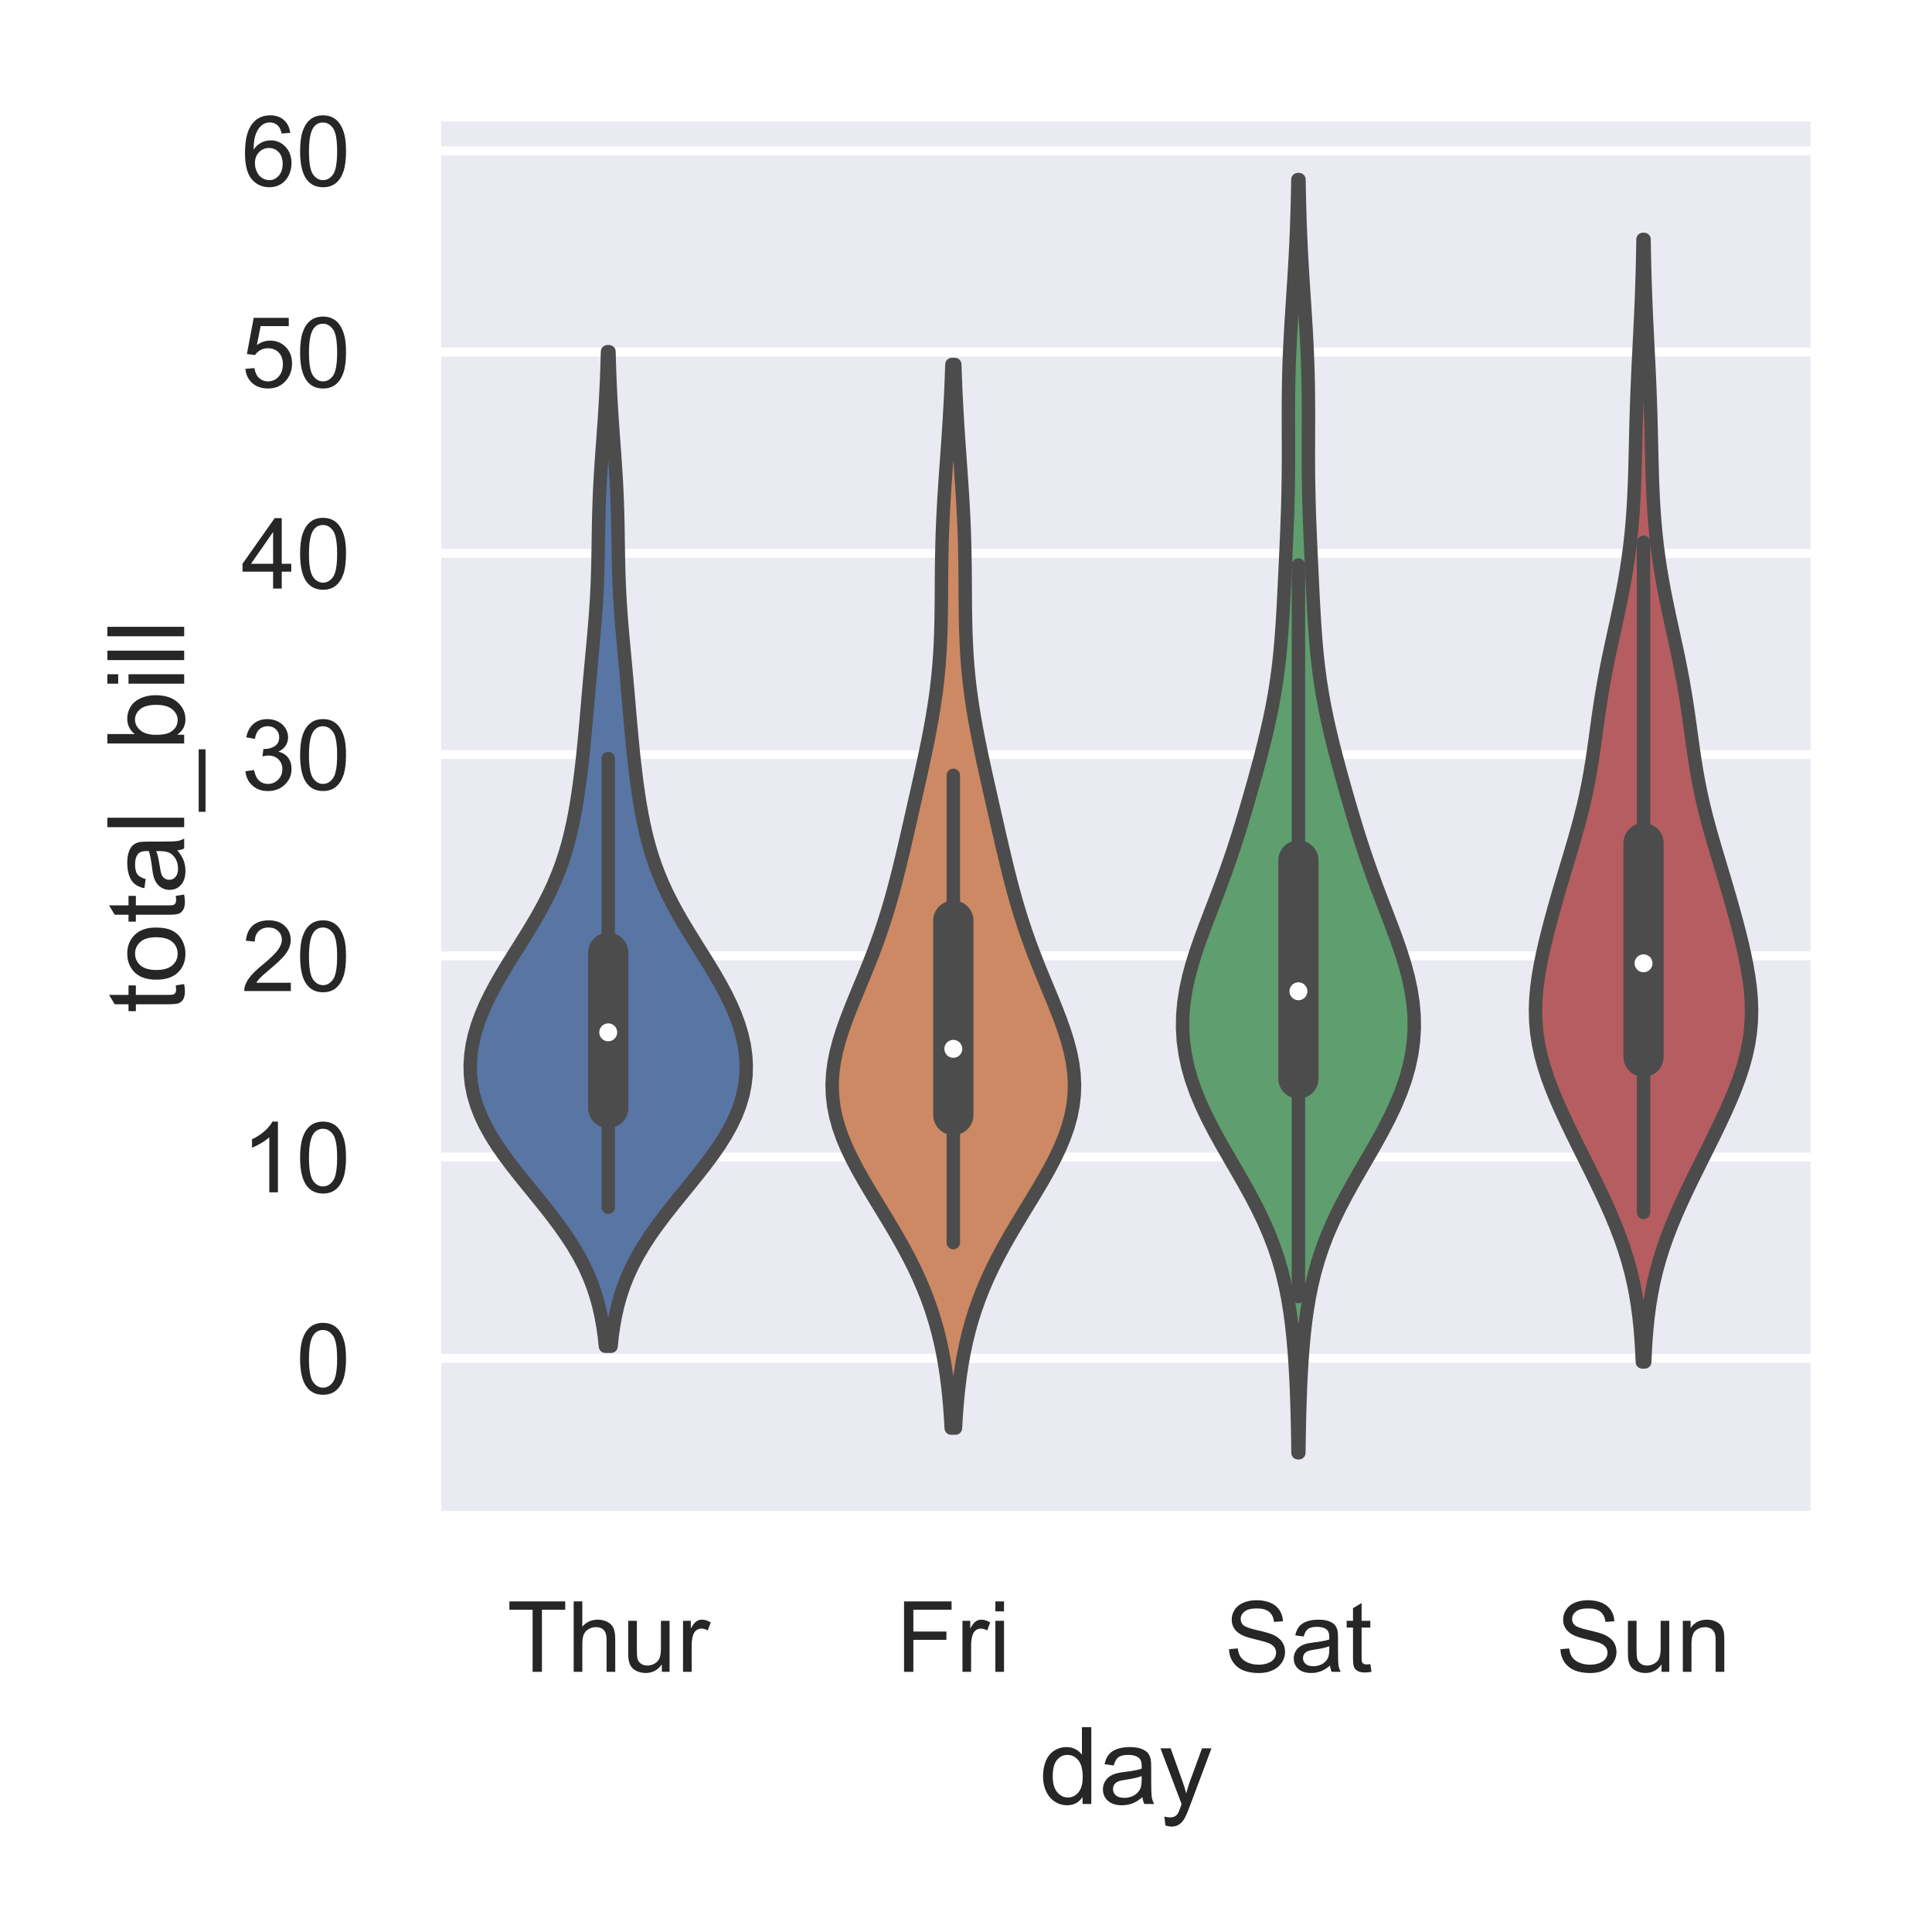<?xml version="1.0" encoding="utf-8" standalone="no"?>
<!DOCTYPE svg PUBLIC "-//W3C//DTD SVG 1.1//EN"
  "http://www.w3.org/Graphics/SVG/1.1/DTD/svg11.dtd">
<!-- Created with matplotlib (https://matplotlib.org/) -->
<svg height="216pt" version="1.1" viewBox="0 0 216 216" width="216pt" xmlns="http://www.w3.org/2000/svg" xmlns:xlink="http://www.w3.org/1999/xlink">
 <defs>
  <style type="text/css">*{stroke-linecap:butt;stroke-linejoin:round;}</style>
 </defs>
 <g id="figure_1">
  <g id="patch_1">
   <path d="M 0 216 
L 216 216 
L 216 0 
L 0 0 
z
" style="fill:#ffffff;"/>
  </g>
  <g id="axes_1">
   <g id="patch_2">
    <path d="M 48.71 169.54 
L 203.04 169.54 
L 203.04 12.96 
L 48.71 12.96 
z
" style="fill:#eaeaf2;"/>
   </g>
   <g id="matplotlib.axis_1">
    <g id="xtick_1">
     <g id="text_1">
      <!-- Thur -->
      <g style="fill:#262626;" transform="translate(56.694 186.914)scale(0.11 -0.11)">
       <defs>
        <path d="M 25.922 0 
L 25.922 63.141 
L 2.344 63.141 
L 2.344 71.578 
L 59.078 71.578 
L 59.078 63.141 
L 35.406 63.141 
L 35.406 0 
z
" id="ArialMT-84"/>
        <path d="M 6.594 0 
L 6.594 71.578 
L 15.375 71.578 
L 15.375 45.906 
Q 21.531 53.031 30.906 53.031 
Q 36.672 53.031 40.922 50.75 
Q 45.172 48.484 47 44.484 
Q 48.828 40.484 48.828 32.859 
L 48.828 0 
L 40.047 0 
L 40.047 32.859 
Q 40.047 39.453 37.188 42.453 
Q 34.328 45.453 29.109 45.453 
Q 25.203 45.453 21.75 43.422 
Q 18.312 41.406 16.844 37.938 
Q 15.375 34.469 15.375 28.375 
L 15.375 0 
z
" id="ArialMT-104"/>
        <path d="M 40.578 0 
L 40.578 7.625 
Q 34.516 -1.172 24.125 -1.172 
Q 19.531 -1.172 15.547 0.578 
Q 11.578 2.344 9.641 5 
Q 7.719 7.672 6.938 11.531 
Q 6.391 14.109 6.391 19.734 
L 6.391 51.859 
L 15.188 51.859 
L 15.188 23.094 
Q 15.188 16.219 15.719 13.812 
Q 16.547 10.359 19.234 8.375 
Q 21.922 6.391 25.875 6.391 
Q 29.828 6.391 33.297 8.422 
Q 36.766 10.453 38.203 13.938 
Q 39.656 17.438 39.656 24.078 
L 39.656 51.859 
L 48.438 51.859 
L 48.438 0 
z
" id="ArialMT-117"/>
        <path d="M 6.5 0 
L 6.5 51.859 
L 14.406 51.859 
L 14.406 44 
Q 17.438 49.516 20 51.266 
Q 22.562 53.031 25.641 53.031 
Q 30.078 53.031 34.672 50.203 
L 31.641 42.047 
Q 28.422 43.953 25.203 43.953 
Q 22.312 43.953 20.016 42.219 
Q 17.719 40.484 16.75 37.406 
Q 15.281 32.719 15.281 27.156 
L 15.281 0 
z
" id="ArialMT-114"/>
       </defs>
       <use xlink:href="#ArialMT-84"/>
       <use x="61.084" xlink:href="#ArialMT-104"/>
       <use x="116.699" xlink:href="#ArialMT-117"/>
       <use x="172.314" xlink:href="#ArialMT-114"/>
      </g>
     </g>
    </g>
    <g id="xtick_2">
     <g id="text_2">
      <!-- Fri -->
      <g style="fill:#262626;" transform="translate(100.171 186.914)scale(0.11 -0.11)">
       <defs>
        <path d="M 8.203 0 
L 8.203 71.578 
L 56.5 71.578 
L 56.5 63.141 
L 17.672 63.141 
L 17.672 40.969 
L 51.266 40.969 
L 51.266 32.516 
L 17.672 32.516 
L 17.672 0 
z
" id="ArialMT-70"/>
        <path d="M 6.641 61.469 
L 6.641 71.578 
L 15.438 71.578 
L 15.438 61.469 
z
M 6.641 0 
L 6.641 51.859 
L 15.438 51.859 
L 15.438 0 
z
" id="ArialMT-105"/>
       </defs>
       <use xlink:href="#ArialMT-70"/>
       <use x="61.084" xlink:href="#ArialMT-114"/>
       <use x="94.385" xlink:href="#ArialMT-105"/>
      </g>
     </g>
    </g>
    <g id="xtick_3">
     <g id="text_3">
      <!-- Sat -->
      <g style="fill:#262626;" transform="translate(136.911 186.914)scale(0.11 -0.11)">
       <defs>
        <path d="M 4.5 23 
L 13.422 23.781 
Q 14.062 18.406 16.375 14.969 
Q 18.703 11.531 23.578 9.406 
Q 28.469 7.281 34.578 7.281 
Q 39.984 7.281 44.141 8.891 
Q 48.297 10.5 50.312 13.297 
Q 52.344 16.109 52.344 19.438 
Q 52.344 22.797 50.391 25.312 
Q 48.438 27.828 43.953 29.547 
Q 41.062 30.672 31.203 33.031 
Q 21.344 35.406 17.391 37.5 
Q 12.25 40.188 9.734 44.156 
Q 7.234 48.141 7.234 53.078 
Q 7.234 58.5 10.297 63.203 
Q 13.375 67.922 19.281 70.359 
Q 25.203 72.797 32.422 72.797 
Q 40.375 72.797 46.453 70.234 
Q 52.547 67.672 55.812 62.688 
Q 59.078 57.719 59.328 51.422 
L 50.25 50.734 
Q 49.516 57.516 45.281 60.984 
Q 41.062 64.453 32.812 64.453 
Q 24.219 64.453 20.281 61.297 
Q 16.359 58.156 16.359 53.719 
Q 16.359 49.859 19.141 47.359 
Q 21.875 44.875 33.422 42.266 
Q 44.969 39.656 49.266 37.703 
Q 55.516 34.812 58.484 30.391 
Q 61.469 25.984 61.469 20.219 
Q 61.469 14.5 58.203 9.438 
Q 54.938 4.391 48.797 1.578 
Q 42.672 -1.219 35.016 -1.219 
Q 25.297 -1.219 18.719 1.609 
Q 12.156 4.438 8.422 10.125 
Q 4.688 15.828 4.5 23 
z
" id="ArialMT-83"/>
        <path d="M 40.438 6.391 
Q 35.547 2.25 31.031 0.531 
Q 26.516 -1.172 21.344 -1.172 
Q 12.797 -1.172 8.203 3 
Q 3.609 7.172 3.609 13.672 
Q 3.609 17.484 5.344 20.625 
Q 7.078 23.781 9.891 25.688 
Q 12.703 27.594 16.219 28.562 
Q 18.797 29.25 24.031 29.891 
Q 34.672 31.156 39.703 32.906 
Q 39.75 34.719 39.75 35.203 
Q 39.75 40.578 37.25 42.781 
Q 33.891 45.75 27.25 45.75 
Q 21.047 45.75 18.094 43.578 
Q 15.141 41.406 13.719 35.891 
L 5.125 37.062 
Q 6.297 42.578 8.984 45.969 
Q 11.672 49.359 16.75 51.188 
Q 21.828 53.031 28.516 53.031 
Q 35.156 53.031 39.297 51.469 
Q 43.453 49.906 45.406 47.531 
Q 47.359 45.172 48.141 41.547 
Q 48.578 39.312 48.578 33.453 
L 48.578 21.734 
Q 48.578 9.469 49.141 6.219 
Q 49.703 2.984 51.375 0 
L 42.188 0 
Q 40.828 2.734 40.438 6.391 
z
M 39.703 26.031 
Q 34.906 24.078 25.344 22.703 
Q 19.922 21.922 17.672 20.938 
Q 15.438 19.969 14.203 18.094 
Q 12.984 16.219 12.984 13.922 
Q 12.984 10.406 15.641 8.062 
Q 18.312 5.719 23.438 5.719 
Q 28.516 5.719 32.469 7.938 
Q 36.422 10.156 38.281 14.016 
Q 39.703 17 39.703 22.797 
z
" id="ArialMT-97"/>
        <path d="M 25.781 7.859 
L 27.047 0.094 
Q 23.344 -0.688 20.406 -0.688 
Q 15.625 -0.688 12.984 0.828 
Q 10.359 2.344 9.281 4.812 
Q 8.203 7.281 8.203 15.188 
L 8.203 45.016 
L 1.766 45.016 
L 1.766 51.859 
L 8.203 51.859 
L 8.203 64.703 
L 16.938 69.969 
L 16.938 51.859 
L 25.781 51.859 
L 25.781 45.016 
L 16.938 45.016 
L 16.938 14.703 
Q 16.938 10.938 17.406 9.859 
Q 17.875 8.797 18.922 8.156 
Q 19.969 7.516 21.922 7.516 
Q 23.391 7.516 25.781 7.859 
z
" id="ArialMT-116"/>
       </defs>
       <use xlink:href="#ArialMT-83"/>
       <use x="66.699" xlink:href="#ArialMT-97"/>
       <use x="122.314" xlink:href="#ArialMT-116"/>
      </g>
     </g>
    </g>
    <g id="xtick_4">
     <g id="text_4">
      <!-- Sun -->
      <g style="fill:#262626;" transform="translate(173.963 186.914)scale(0.11 -0.11)">
       <defs>
        <path d="M 6.594 0 
L 6.594 51.859 
L 14.5 51.859 
L 14.5 44.484 
Q 20.219 53.031 31 53.031 
Q 35.688 53.031 39.625 51.344 
Q 43.562 49.656 45.516 46.922 
Q 47.469 44.188 48.25 40.438 
Q 48.734 37.984 48.734 31.891 
L 48.734 0 
L 39.938 0 
L 39.938 31.547 
Q 39.938 36.922 38.906 39.578 
Q 37.891 42.234 35.281 43.812 
Q 32.672 45.406 29.156 45.406 
Q 23.531 45.406 19.453 41.844 
Q 15.375 38.281 15.375 28.328 
L 15.375 0 
z
" id="ArialMT-110"/>
       </defs>
       <use xlink:href="#ArialMT-83"/>
       <use x="66.699" xlink:href="#ArialMT-117"/>
       <use x="122.314" xlink:href="#ArialMT-110"/>
      </g>
     </g>
    </g>
    <g id="text_5">
     <!-- day -->
     <g style="fill:#262626;" transform="translate(116.202 201.689)scale(0.12 -0.12)">
      <defs>
       <path d="M 40.234 0 
L 40.234 6.547 
Q 35.297 -1.172 25.734 -1.172 
Q 19.531 -1.172 14.328 2.25 
Q 9.125 5.672 6.266 11.797 
Q 3.422 17.922 3.422 25.875 
Q 3.422 33.641 6 39.969 
Q 8.594 46.297 13.766 49.656 
Q 18.953 53.031 25.344 53.031 
Q 30.031 53.031 33.688 51.047 
Q 37.359 49.078 39.656 45.906 
L 39.656 71.578 
L 48.391 71.578 
L 48.391 0 
z
M 12.453 25.875 
Q 12.453 15.922 16.641 10.984 
Q 20.844 6.062 26.562 6.062 
Q 32.328 6.062 36.344 10.766 
Q 40.375 15.484 40.375 25.141 
Q 40.375 35.797 36.266 40.766 
Q 32.172 45.75 26.172 45.75 
Q 20.312 45.75 16.375 40.969 
Q 12.453 36.188 12.453 25.875 
z
" id="ArialMT-100"/>
       <path d="M 6.203 -19.969 
L 5.219 -11.719 
Q 8.109 -12.5 10.25 -12.5 
Q 13.188 -12.5 14.938 -11.516 
Q 16.703 -10.547 17.828 -8.797 
Q 18.656 -7.469 20.516 -2.25 
Q 20.75 -1.516 21.297 -0.094 
L 1.609 51.859 
L 11.078 51.859 
L 21.875 21.828 
Q 23.969 16.109 25.641 9.812 
Q 27.156 15.875 29.25 21.625 
L 40.328 51.859 
L 49.125 51.859 
L 29.391 -0.875 
Q 26.219 -9.422 24.469 -12.641 
Q 22.125 -17 19.094 -19.016 
Q 16.062 -21.047 11.859 -21.047 
Q 9.328 -21.047 6.203 -19.969 
z
" id="ArialMT-121"/>
      </defs>
      <use xlink:href="#ArialMT-100"/>
      <use x="55.615" xlink:href="#ArialMT-97"/>
      <use x="111.23" xlink:href="#ArialMT-121"/>
     </g>
    </g>
   </g>
   <g id="matplotlib.axis_2">
    <g id="ytick_1">
     <g id="line2d_1">
      <path clip-path="url(#p4b4d36bebc)" d="M 48.71 151.866 
L 203.04 151.866 
" style="fill:none;stroke:#ffffff;stroke-linecap:round;"/>
     </g>
     <g id="text_6">
      <!-- 0 -->
      <g style="fill:#262626;" transform="translate(33.093 155.803)scale(0.11 -0.11)">
       <defs>
        <path d="M 4.156 35.297 
Q 4.156 48 6.766 55.734 
Q 9.375 63.484 14.516 67.672 
Q 19.672 71.875 27.484 71.875 
Q 33.25 71.875 37.594 69.547 
Q 41.938 67.234 44.766 62.859 
Q 47.609 58.5 49.219 52.219 
Q 50.828 45.953 50.828 35.297 
Q 50.828 22.703 48.234 14.969 
Q 45.656 7.234 40.5 3 
Q 35.359 -1.219 27.484 -1.219 
Q 17.141 -1.219 11.234 6.203 
Q 4.156 15.141 4.156 35.297 
z
M 13.188 35.297 
Q 13.188 17.672 17.312 11.828 
Q 21.438 6 27.484 6 
Q 33.547 6 37.672 11.859 
Q 41.797 17.719 41.797 35.297 
Q 41.797 52.984 37.672 58.781 
Q 33.547 64.594 27.391 64.594 
Q 21.344 64.594 17.719 59.469 
Q 13.188 52.938 13.188 35.297 
z
" id="ArialMT-48"/>
       </defs>
       <use xlink:href="#ArialMT-48"/>
      </g>
     </g>
    </g>
    <g id="ytick_2">
     <g id="line2d_2">
      <path clip-path="url(#p4b4d36bebc)" d="M 48.71 129.366 
L 203.04 129.366 
" style="fill:none;stroke:#ffffff;stroke-linecap:round;"/>
     </g>
     <g id="text_7">
      <!-- 10 -->
      <g style="fill:#262626;" transform="translate(26.976 133.303)scale(0.11 -0.11)">
       <defs>
        <path d="M 37.25 0 
L 28.469 0 
L 28.469 56 
Q 25.297 52.984 20.141 49.953 
Q 14.984 46.922 10.891 45.406 
L 10.891 53.906 
Q 18.266 57.375 23.781 62.297 
Q 29.297 67.234 31.594 71.875 
L 37.25 71.875 
z
" id="ArialMT-49"/>
       </defs>
       <use xlink:href="#ArialMT-49"/>
       <use x="55.615" xlink:href="#ArialMT-48"/>
      </g>
     </g>
    </g>
    <g id="ytick_3">
     <g id="line2d_3">
      <path clip-path="url(#p4b4d36bebc)" d="M 48.71 106.865 
L 203.04 106.865 
" style="fill:none;stroke:#ffffff;stroke-linecap:round;"/>
     </g>
     <g id="text_8">
      <!-- 20 -->
      <g style="fill:#262626;" transform="translate(26.976 110.802)scale(0.11 -0.11)">
       <defs>
        <path d="M 50.344 8.453 
L 50.344 0 
L 3.031 0 
Q 2.938 3.172 4.047 6.109 
Q 5.859 10.938 9.828 15.625 
Q 13.812 20.312 21.344 26.469 
Q 33.016 36.031 37.109 41.625 
Q 41.219 47.219 41.219 52.203 
Q 41.219 57.422 37.469 61 
Q 33.734 64.594 27.734 64.594 
Q 21.391 64.594 17.578 60.781 
Q 13.766 56.984 13.719 50.25 
L 4.688 51.172 
Q 5.609 61.281 11.656 66.578 
Q 17.719 71.875 27.938 71.875 
Q 38.234 71.875 44.234 66.156 
Q 50.25 60.453 50.25 52 
Q 50.25 47.703 48.484 43.547 
Q 46.734 39.406 42.656 34.812 
Q 38.578 30.219 29.109 22.219 
Q 21.188 15.578 18.938 13.203 
Q 16.703 10.844 15.234 8.453 
z
" id="ArialMT-50"/>
       </defs>
       <use xlink:href="#ArialMT-50"/>
       <use x="55.615" xlink:href="#ArialMT-48"/>
      </g>
     </g>
    </g>
    <g id="ytick_4">
     <g id="line2d_4">
      <path clip-path="url(#p4b4d36bebc)" d="M 48.71 84.365 
L 203.04 84.365 
" style="fill:none;stroke:#ffffff;stroke-linecap:round;"/>
     </g>
     <g id="text_9">
      <!-- 30 -->
      <g style="fill:#262626;" transform="translate(26.976 88.302)scale(0.11 -0.11)">
       <defs>
        <path d="M 4.203 18.891 
L 12.984 20.062 
Q 14.5 12.594 18.141 9.297 
Q 21.781 6 27 6 
Q 33.203 6 37.469 10.297 
Q 41.75 14.594 41.75 20.953 
Q 41.75 27 37.797 30.922 
Q 33.844 34.859 27.734 34.859 
Q 25.25 34.859 21.531 33.891 
L 22.516 41.609 
Q 23.391 41.5 23.922 41.5 
Q 29.547 41.5 34.031 44.422 
Q 38.531 47.359 38.531 53.469 
Q 38.531 58.297 35.25 61.469 
Q 31.984 64.656 26.812 64.656 
Q 21.688 64.656 18.266 61.422 
Q 14.844 58.203 13.875 51.766 
L 5.078 53.328 
Q 6.688 62.156 12.391 67.016 
Q 18.109 71.875 26.609 71.875 
Q 32.469 71.875 37.391 69.359 
Q 42.328 66.844 44.938 62.5 
Q 47.562 58.156 47.562 53.266 
Q 47.562 48.641 45.062 44.828 
Q 42.578 41.016 37.703 38.766 
Q 44.047 37.312 47.562 32.688 
Q 51.078 28.078 51.078 21.141 
Q 51.078 11.766 44.234 5.25 
Q 37.406 -1.266 26.953 -1.266 
Q 17.531 -1.266 11.297 4.344 
Q 5.078 9.969 4.203 18.891 
z
" id="ArialMT-51"/>
       </defs>
       <use xlink:href="#ArialMT-51"/>
       <use x="55.615" xlink:href="#ArialMT-48"/>
      </g>
     </g>
    </g>
    <g id="ytick_5">
     <g id="line2d_5">
      <path clip-path="url(#p4b4d36bebc)" d="M 48.71 61.864 
L 203.04 61.864 
" style="fill:none;stroke:#ffffff;stroke-linecap:round;"/>
     </g>
     <g id="text_10">
      <!-- 40 -->
      <g style="fill:#262626;" transform="translate(26.976 65.801)scale(0.11 -0.11)">
       <defs>
        <path d="M 32.328 0 
L 32.328 17.141 
L 1.266 17.141 
L 1.266 25.203 
L 33.938 71.578 
L 41.109 71.578 
L 41.109 25.203 
L 50.781 25.203 
L 50.781 17.141 
L 41.109 17.141 
L 41.109 0 
z
M 32.328 25.203 
L 32.328 57.469 
L 9.906 25.203 
z
" id="ArialMT-52"/>
       </defs>
       <use xlink:href="#ArialMT-52"/>
       <use x="55.615" xlink:href="#ArialMT-48"/>
      </g>
     </g>
    </g>
    <g id="ytick_6">
     <g id="line2d_6">
      <path clip-path="url(#p4b4d36bebc)" d="M 48.71 39.364 
L 203.04 39.364 
" style="fill:none;stroke:#ffffff;stroke-linecap:round;"/>
     </g>
     <g id="text_11">
      <!-- 50 -->
      <g style="fill:#262626;" transform="translate(26.976 43.301)scale(0.11 -0.11)">
       <defs>
        <path d="M 4.156 18.75 
L 13.375 19.531 
Q 14.406 12.797 18.141 9.391 
Q 21.875 6 27.156 6 
Q 33.5 6 37.891 10.781 
Q 42.281 15.578 42.281 23.484 
Q 42.281 31 38.062 35.344 
Q 33.844 39.703 27 39.703 
Q 22.75 39.703 19.328 37.766 
Q 15.922 35.844 13.969 32.766 
L 5.719 33.844 
L 12.641 70.609 
L 48.25 70.609 
L 48.25 62.203 
L 19.672 62.203 
L 15.828 42.969 
Q 22.266 47.469 29.344 47.469 
Q 38.719 47.469 45.156 40.969 
Q 51.609 34.469 51.609 24.266 
Q 51.609 14.547 45.953 7.469 
Q 39.062 -1.219 27.156 -1.219 
Q 17.391 -1.219 11.203 4.25 
Q 5.031 9.719 4.156 18.75 
z
" id="ArialMT-53"/>
       </defs>
       <use xlink:href="#ArialMT-53"/>
       <use x="55.615" xlink:href="#ArialMT-48"/>
      </g>
     </g>
    </g>
    <g id="ytick_7">
     <g id="line2d_7">
      <path clip-path="url(#p4b4d36bebc)" d="M 48.71 16.863 
L 203.04 16.863 
" style="fill:none;stroke:#ffffff;stroke-linecap:round;"/>
     </g>
     <g id="text_12">
      <!-- 60 -->
      <g style="fill:#262626;" transform="translate(26.976 20.8)scale(0.11 -0.11)">
       <defs>
        <path d="M 49.75 54.047 
L 41.016 53.375 
Q 39.844 58.547 37.703 60.891 
Q 34.125 64.656 28.906 64.656 
Q 24.703 64.656 21.531 62.312 
Q 17.391 59.281 14.984 53.469 
Q 12.594 47.656 12.5 36.922 
Q 15.672 41.75 20.266 44.094 
Q 24.859 46.438 29.891 46.438 
Q 38.672 46.438 44.844 39.969 
Q 51.031 33.5 51.031 23.25 
Q 51.031 16.5 48.125 10.719 
Q 45.219 4.938 40.141 1.859 
Q 35.062 -1.219 28.609 -1.219 
Q 17.625 -1.219 10.688 6.859 
Q 3.766 14.938 3.766 33.5 
Q 3.766 54.25 11.422 63.672 
Q 18.109 71.875 29.438 71.875 
Q 37.891 71.875 43.281 67.141 
Q 48.688 62.406 49.75 54.047 
z
M 13.875 23.188 
Q 13.875 18.656 15.797 14.5 
Q 17.719 10.359 21.188 8.172 
Q 24.656 6 28.469 6 
Q 34.031 6 38.031 10.484 
Q 42.047 14.984 42.047 22.703 
Q 42.047 30.125 38.078 34.391 
Q 34.125 38.672 28.125 38.672 
Q 22.172 38.672 18.016 34.391 
Q 13.875 30.125 13.875 23.188 
z
" id="ArialMT-54"/>
       </defs>
       <use xlink:href="#ArialMT-54"/>
       <use x="55.615" xlink:href="#ArialMT-48"/>
      </g>
     </g>
    </g>
    <g id="text_13">
     <!-- total_bill -->
     <g style="fill:#262626;" transform="translate(20.591 113.263)rotate(-90)scale(0.12 -0.12)">
      <defs>
       <path d="M 3.328 25.922 
Q 3.328 40.328 11.328 47.266 
Q 18.016 53.031 27.641 53.031 
Q 38.328 53.031 45.109 46.016 
Q 51.906 39.016 51.906 26.656 
Q 51.906 16.656 48.906 10.906 
Q 45.906 5.172 40.156 2 
Q 34.422 -1.172 27.641 -1.172 
Q 16.75 -1.172 10.031 5.812 
Q 3.328 12.797 3.328 25.922 
z
M 12.359 25.922 
Q 12.359 15.969 16.703 11.016 
Q 21.047 6.062 27.641 6.062 
Q 34.188 6.062 38.531 11.031 
Q 42.875 16.016 42.875 26.219 
Q 42.875 35.844 38.5 40.797 
Q 34.125 45.75 27.641 45.75 
Q 21.047 45.75 16.703 40.812 
Q 12.359 35.891 12.359 25.922 
z
" id="ArialMT-111"/>
       <path d="M 6.391 0 
L 6.391 71.578 
L 15.188 71.578 
L 15.188 0 
z
" id="ArialMT-108"/>
       <path d="M -1.516 -19.875 
L -1.516 -13.531 
L 56.734 -13.531 
L 56.734 -19.875 
z
" id="ArialMT-95"/>
       <path d="M 14.703 0 
L 6.547 0 
L 6.547 71.578 
L 15.328 71.578 
L 15.328 46.047 
Q 20.906 53.031 29.547 53.031 
Q 34.328 53.031 38.594 51.094 
Q 42.875 49.172 45.625 45.672 
Q 48.391 42.188 49.953 37.25 
Q 51.516 32.328 51.516 26.703 
Q 51.516 13.375 44.922 6.094 
Q 38.328 -1.172 29.109 -1.172 
Q 19.922 -1.172 14.703 6.5 
z
M 14.594 26.312 
Q 14.594 17 17.141 12.844 
Q 21.297 6.062 28.375 6.062 
Q 34.125 6.062 38.328 11.062 
Q 42.531 16.062 42.531 25.984 
Q 42.531 36.141 38.5 40.969 
Q 34.469 45.797 28.766 45.797 
Q 23 45.797 18.797 40.797 
Q 14.594 35.797 14.594 26.312 
z
" id="ArialMT-98"/>
      </defs>
      <use xlink:href="#ArialMT-116"/>
      <use x="27.783" xlink:href="#ArialMT-111"/>
      <use x="83.398" xlink:href="#ArialMT-116"/>
      <use x="111.182" xlink:href="#ArialMT-97"/>
      <use x="166.797" xlink:href="#ArialMT-108"/>
      <use x="189.014" xlink:href="#ArialMT-95"/>
      <use x="244.629" xlink:href="#ArialMT-98"/>
      <use x="300.244" xlink:href="#ArialMT-105"/>
      <use x="322.461" xlink:href="#ArialMT-108"/>
      <use x="344.678" xlink:href="#ArialMT-108"/>
     </g>
    </g>
   </g>
   <g id="PolyCollection_1">
    <defs>
     <path d="M 68.316 -65.486 
L 67.686 -65.486 
L 67.565 -66.609 
L 67.406 -67.732 
L 67.204 -68.855 
L 66.951 -69.979 
L 66.641 -71.102 
L 66.266 -72.225 
L 65.822 -73.348 
L 65.306 -74.471 
L 64.716 -75.594 
L 64.054 -76.718 
L 63.323 -77.841 
L 62.532 -78.964 
L 61.689 -80.087 
L 60.807 -81.21 
L 59.9 -82.333 
L 58.985 -83.456 
L 58.078 -84.58 
L 57.196 -85.703 
L 56.358 -86.826 
L 55.577 -87.949 
L 54.869 -89.072 
L 54.245 -90.195 
L 53.713 -91.319 
L 53.279 -92.442 
L 52.948 -93.565 
L 52.72 -94.688 
L 52.594 -95.811 
L 52.568 -96.934 
L 52.639 -98.058 
L 52.802 -99.181 
L 53.053 -100.304 
L 53.386 -101.427 
L 53.797 -102.55 
L 54.279 -103.673 
L 54.824 -104.797 
L 55.424 -105.92 
L 56.068 -107.043 
L 56.745 -108.166 
L 57.442 -109.289 
L 58.147 -110.412 
L 58.847 -111.536 
L 59.529 -112.659 
L 60.183 -113.782 
L 60.799 -114.905 
L 61.37 -116.028 
L 61.893 -117.151 
L 62.364 -118.275 
L 62.786 -119.398 
L 63.158 -120.521 
L 63.486 -121.644 
L 63.774 -122.767 
L 64.027 -123.89 
L 64.25 -125.013 
L 64.448 -126.137 
L 64.625 -127.26 
L 64.785 -128.383 
L 64.93 -129.506 
L 65.063 -130.629 
L 65.185 -131.752 
L 65.299 -132.876 
L 65.405 -133.999 
L 65.507 -135.122 
L 65.605 -136.245 
L 65.702 -137.368 
L 65.799 -138.491 
L 65.898 -139.615 
L 65.999 -140.738 
L 66.102 -141.861 
L 66.206 -142.984 
L 66.31 -144.107 
L 66.411 -145.23 
L 66.507 -146.354 
L 66.594 -147.477 
L 66.67 -148.6 
L 66.733 -149.723 
L 66.784 -150.846 
L 66.823 -151.969 
L 66.852 -153.093 
L 66.873 -154.216 
L 66.891 -155.339 
L 66.907 -156.462 
L 66.928 -157.585 
L 66.955 -158.708 
L 66.99 -159.832 
L 67.036 -160.955 
L 67.092 -162.078 
L 67.157 -163.201 
L 67.23 -164.324 
L 67.309 -165.447 
L 67.391 -166.57 
L 67.472 -167.694 
L 67.552 -168.817 
L 67.626 -169.94 
L 67.694 -171.063 
L 67.754 -172.186 
L 67.807 -173.309 
L 67.851 -174.433 
L 67.887 -175.556 
L 67.917 -176.679 
L 68.086 -176.679 
L 68.086 -176.679 
L 68.115 -175.556 
L 68.152 -174.433 
L 68.196 -173.309 
L 68.248 -172.186 
L 68.309 -171.063 
L 68.377 -169.94 
L 68.451 -168.817 
L 68.53 -167.694 
L 68.612 -166.57 
L 68.693 -165.447 
L 68.772 -164.324 
L 68.845 -163.201 
L 68.911 -162.078 
L 68.967 -160.955 
L 69.012 -159.832 
L 69.048 -158.708 
L 69.075 -157.585 
L 69.095 -156.462 
L 69.112 -155.339 
L 69.129 -154.216 
L 69.15 -153.093 
L 69.179 -151.969 
L 69.218 -150.846 
L 69.269 -149.723 
L 69.333 -148.6 
L 69.409 -147.477 
L 69.496 -146.354 
L 69.591 -145.23 
L 69.692 -144.107 
L 69.796 -142.984 
L 69.901 -141.861 
L 70.004 -140.738 
L 70.105 -139.615 
L 70.204 -138.491 
L 70.301 -137.368 
L 70.398 -136.245 
L 70.496 -135.122 
L 70.597 -133.999 
L 70.704 -132.876 
L 70.817 -131.752 
L 70.94 -130.629 
L 71.073 -129.506 
L 71.218 -128.383 
L 71.377 -127.26 
L 71.554 -126.137 
L 71.752 -125.013 
L 71.975 -123.89 
L 72.228 -122.767 
L 72.516 -121.644 
L 72.844 -120.521 
L 73.217 -119.398 
L 73.638 -118.275 
L 74.11 -117.151 
L 74.632 -116.028 
L 75.204 -114.905 
L 75.82 -113.782 
L 76.473 -112.659 
L 77.155 -111.536 
L 77.855 -110.412 
L 78.56 -109.289 
L 79.258 -108.166 
L 79.935 -107.043 
L 80.579 -105.92 
L 81.179 -104.797 
L 81.724 -103.673 
L 82.205 -102.55 
L 82.616 -101.427 
L 82.95 -100.304 
L 83.201 -99.181 
L 83.364 -98.058 
L 83.434 -96.934 
L 83.408 -95.811 
L 83.282 -94.688 
L 83.054 -93.565 
L 82.723 -92.442 
L 82.29 -91.319 
L 81.758 -90.195 
L 81.133 -89.072 
L 80.425 -87.949 
L 79.645 -86.826 
L 78.806 -85.703 
L 77.925 -84.58 
L 77.018 -83.456 
L 76.102 -82.333 
L 75.195 -81.21 
L 74.313 -80.087 
L 73.47 -78.964 
L 72.679 -77.841 
L 71.949 -76.718 
L 71.287 -75.594 
L 70.697 -74.471 
L 70.181 -73.348 
L 69.737 -72.225 
L 69.362 -71.102 
L 69.051 -69.979 
L 68.798 -68.855 
L 68.596 -67.732 
L 68.438 -66.609 
L 68.316 -65.486 
z
" id="m8e7d164e76" style="stroke:#4c4c4c;stroke-width:1.5;"/>
    </defs>
    <g clip-path="url(#p4b4d36bebc)">
     <use style="fill:#5875a4;stroke:#4c4c4c;stroke-width:1.5;" x="0" xlink:href="#m8e7d164e76" y="216"/>
    </g>
   </g>
   <g id="PolyCollection_2">
    <defs>
     <path d="M 106.821 -56.337 
L 106.346 -56.337 
L 106.275 -57.538 
L 106.188 -58.74 
L 106.081 -59.941 
L 105.951 -61.142 
L 105.795 -62.343 
L 105.609 -63.544 
L 105.391 -64.745 
L 105.137 -65.947 
L 104.844 -67.148 
L 104.508 -68.349 
L 104.129 -69.55 
L 103.704 -70.751 
L 103.231 -71.952 
L 102.712 -73.154 
L 102.147 -74.355 
L 101.539 -75.556 
L 100.891 -76.757 
L 100.21 -77.958 
L 99.502 -79.159 
L 98.776 -80.36 
L 98.043 -81.562 
L 97.315 -82.763 
L 96.603 -83.964 
L 95.923 -85.165 
L 95.287 -86.366 
L 94.71 -87.567 
L 94.203 -88.769 
L 93.778 -89.97 
L 93.443 -91.171 
L 93.206 -92.372 
L 93.069 -93.573 
L 93.033 -94.774 
L 93.096 -95.976 
L 93.252 -97.177 
L 93.492 -98.378 
L 93.807 -99.579 
L 94.184 -100.78 
L 94.611 -101.981 
L 95.074 -103.183 
L 95.56 -104.384 
L 96.057 -105.585 
L 96.555 -106.786 
L 97.044 -107.987 
L 97.517 -109.188 
L 97.97 -110.39 
L 98.399 -111.591 
L 98.803 -112.792 
L 99.183 -113.993 
L 99.54 -115.194 
L 99.875 -116.395 
L 100.193 -117.597 
L 100.497 -118.798 
L 100.789 -119.999 
L 101.073 -121.2 
L 101.351 -122.401 
L 101.626 -123.602 
L 101.899 -124.804 
L 102.172 -126.005 
L 102.443 -127.206 
L 102.713 -128.407 
L 102.98 -129.608 
L 103.243 -130.809 
L 103.499 -132.011 
L 103.745 -133.212 
L 103.979 -134.413 
L 104.197 -135.614 
L 104.397 -136.815 
L 104.577 -138.016 
L 104.734 -139.217 
L 104.868 -140.419 
L 104.979 -141.62 
L 105.067 -142.821 
L 105.134 -144.022 
L 105.182 -145.223 
L 105.214 -146.424 
L 105.234 -147.626 
L 105.246 -148.827 
L 105.253 -150.028 
L 105.26 -151.229 
L 105.27 -152.43 
L 105.286 -153.631 
L 105.31 -154.833 
L 105.344 -156.034 
L 105.388 -157.235 
L 105.442 -158.436 
L 105.506 -159.637 
L 105.578 -160.838 
L 105.656 -162.04 
L 105.739 -163.241 
L 105.824 -164.442 
L 105.91 -165.643 
L 105.993 -166.844 
L 106.073 -168.045 
L 106.148 -169.247 
L 106.217 -170.448 
L 106.279 -171.649 
L 106.334 -172.85 
L 106.381 -174.051 
L 106.422 -175.252 
L 106.745 -175.252 
L 106.745 -175.252 
L 106.786 -174.051 
L 106.834 -172.85 
L 106.889 -171.649 
L 106.951 -170.448 
L 107.019 -169.247 
L 107.094 -168.045 
L 107.174 -166.844 
L 107.258 -165.643 
L 107.343 -164.442 
L 107.428 -163.241 
L 107.511 -162.04 
L 107.59 -160.838 
L 107.662 -159.637 
L 107.726 -158.436 
L 107.78 -157.235 
L 107.824 -156.034 
L 107.857 -154.833 
L 107.881 -153.631 
L 107.897 -152.43 
L 107.907 -151.229 
L 107.914 -150.028 
L 107.922 -148.827 
L 107.933 -147.626 
L 107.954 -146.424 
L 107.986 -145.223 
L 108.034 -144.022 
L 108.101 -142.821 
L 108.189 -141.62 
L 108.299 -140.419 
L 108.433 -139.217 
L 108.591 -138.016 
L 108.77 -136.815 
L 108.97 -135.614 
L 109.189 -134.413 
L 109.422 -133.212 
L 109.668 -132.011 
L 109.924 -130.809 
L 110.187 -129.608 
L 110.455 -128.407 
L 110.725 -127.206 
L 110.996 -126.005 
L 111.268 -124.804 
L 111.541 -123.602 
L 111.816 -122.401 
L 112.095 -121.2 
L 112.379 -119.999 
L 112.671 -118.798 
L 112.974 -117.597 
L 113.292 -116.395 
L 113.628 -115.194 
L 113.984 -113.993 
L 114.364 -112.792 
L 114.768 -111.591 
L 115.198 -110.39 
L 115.65 -109.188 
L 116.124 -107.987 
L 116.613 -106.786 
L 117.11 -105.585 
L 117.607 -104.384 
L 118.093 -103.183 
L 118.556 -101.981 
L 118.983 -100.78 
L 119.36 -99.579 
L 119.675 -98.378 
L 119.916 -97.177 
L 120.072 -95.976 
L 120.134 -94.774 
L 120.099 -93.573 
L 119.962 -92.372 
L 119.724 -91.171 
L 119.39 -89.97 
L 118.964 -88.769 
L 118.457 -87.567 
L 117.88 -86.366 
L 117.244 -85.165 
L 116.564 -83.964 
L 115.853 -82.763 
L 115.124 -81.562 
L 114.391 -80.36 
L 113.666 -79.159 
L 112.958 -77.958 
L 112.276 -76.757 
L 111.629 -75.556 
L 111.02 -74.355 
L 110.455 -73.154 
L 109.936 -71.952 
L 109.464 -70.751 
L 109.038 -69.55 
L 108.659 -68.349 
L 108.324 -67.148 
L 108.031 -65.947 
L 107.776 -64.745 
L 107.558 -63.544 
L 107.373 -62.343 
L 107.217 -61.142 
L 107.087 -59.941 
L 106.98 -58.74 
L 106.892 -57.538 
L 106.821 -56.337 
z
" id="me2a176d052" style="stroke:#4c4c4c;stroke-width:1.5;"/>
    </defs>
    <g clip-path="url(#p4b4d36bebc)">
     <use style="fill:#cc8963;stroke:#4c4c4c;stroke-width:1.5;" x="0" xlink:href="#me2a176d052" y="216"/>
    </g>
   </g>
   <g id="PolyCollection_3">
    <defs>
     <path d="M 145.214 -53.577 
L 145.118 -53.577 
L 145.099 -55.015 
L 145.072 -56.453 
L 145.039 -57.891 
L 144.996 -59.329 
L 144.942 -60.766 
L 144.874 -62.204 
L 144.791 -63.642 
L 144.688 -65.08 
L 144.561 -66.518 
L 144.404 -67.956 
L 144.211 -69.393 
L 143.976 -70.831 
L 143.689 -72.269 
L 143.343 -73.707 
L 142.933 -75.145 
L 142.451 -76.583 
L 141.897 -78.02 
L 141.27 -79.458 
L 140.577 -80.896 
L 139.826 -82.334 
L 139.03 -83.772 
L 138.205 -85.21 
L 137.371 -86.647 
L 136.547 -88.085 
L 135.752 -89.523 
L 135.007 -90.961 
L 134.327 -92.399 
L 133.726 -93.837 
L 133.216 -95.274 
L 132.805 -96.712 
L 132.499 -98.15 
L 132.301 -99.588 
L 132.213 -101.026 
L 132.233 -102.464 
L 132.357 -103.901 
L 132.579 -105.339 
L 132.891 -106.777 
L 133.279 -108.215 
L 133.731 -109.653 
L 134.232 -111.091 
L 134.765 -112.528 
L 135.315 -113.966 
L 135.868 -115.404 
L 136.412 -116.842 
L 136.941 -118.28 
L 137.449 -119.718 
L 137.934 -121.155 
L 138.398 -122.593 
L 138.844 -124.031 
L 139.275 -125.469 
L 139.694 -126.907 
L 140.102 -128.345 
L 140.5 -129.782 
L 140.886 -131.22 
L 141.256 -132.658 
L 141.606 -134.096 
L 141.931 -135.534 
L 142.227 -136.972 
L 142.49 -138.409 
L 142.719 -139.847 
L 142.913 -141.285 
L 143.075 -142.723 
L 143.208 -144.161 
L 143.318 -145.599 
L 143.411 -147.036 
L 143.491 -148.474 
L 143.564 -149.912 
L 143.634 -151.35 
L 143.702 -152.788 
L 143.769 -154.226 
L 143.833 -155.663 
L 143.893 -157.101 
L 143.946 -158.539 
L 143.989 -159.977 
L 144.021 -161.415 
L 144.041 -162.853 
L 144.051 -164.29 
L 144.053 -165.728 
L 144.049 -167.166 
L 144.044 -168.604 
L 144.043 -170.042 
L 144.05 -171.48 
L 144.068 -172.917 
L 144.1 -174.355 
L 144.147 -175.793 
L 144.208 -177.231 
L 144.283 -178.669 
L 144.367 -180.107 
L 144.459 -181.544 
L 144.553 -182.982 
L 144.646 -184.42 
L 144.734 -185.858 
L 144.816 -187.296 
L 144.889 -188.734 
L 144.951 -190.171 
L 145.004 -191.609 
L 145.046 -193.047 
L 145.08 -194.485 
L 145.105 -195.923 
L 145.227 -195.923 
L 145.227 -195.923 
L 145.253 -194.485 
L 145.286 -193.047 
L 145.329 -191.609 
L 145.381 -190.171 
L 145.444 -188.734 
L 145.516 -187.296 
L 145.598 -185.858 
L 145.687 -184.42 
L 145.78 -182.982 
L 145.874 -181.544 
L 145.965 -180.107 
L 146.05 -178.669 
L 146.124 -177.231 
L 146.185 -175.793 
L 146.232 -174.355 
L 146.264 -172.917 
L 146.282 -171.48 
L 146.289 -170.042 
L 146.288 -168.604 
L 146.284 -167.166 
L 146.28 -165.728 
L 146.281 -164.29 
L 146.291 -162.853 
L 146.312 -161.415 
L 146.344 -159.977 
L 146.387 -158.539 
L 146.44 -157.101 
L 146.499 -155.663 
L 146.564 -154.226 
L 146.631 -152.788 
L 146.699 -151.35 
L 146.768 -149.912 
L 146.842 -148.474 
L 146.922 -147.036 
L 147.014 -145.599 
L 147.124 -144.161 
L 147.258 -142.723 
L 147.419 -141.285 
L 147.614 -139.847 
L 147.842 -138.409 
L 148.105 -136.972 
L 148.401 -135.534 
L 148.727 -134.096 
L 149.077 -132.658 
L 149.447 -131.22 
L 149.833 -129.782 
L 150.231 -128.345 
L 150.639 -126.907 
L 151.058 -125.469 
L 151.488 -124.031 
L 151.934 -122.593 
L 152.398 -121.155 
L 152.884 -119.718 
L 153.392 -118.28 
L 153.92 -116.842 
L 154.465 -115.404 
L 155.018 -113.966 
L 155.568 -112.528 
L 156.101 -111.091 
L 156.601 -109.653 
L 157.053 -108.215 
L 157.442 -106.777 
L 157.753 -105.339 
L 157.975 -103.901 
L 158.099 -102.464 
L 158.119 -101.026 
L 158.031 -99.588 
L 157.834 -98.15 
L 157.528 -96.712 
L 157.117 -95.274 
L 156.607 -93.837 
L 156.006 -92.399 
L 155.326 -90.961 
L 154.58 -89.523 
L 153.786 -88.085 
L 152.962 -86.647 
L 152.127 -85.21 
L 151.303 -83.772 
L 150.507 -82.334 
L 149.755 -80.896 
L 149.062 -79.458 
L 148.436 -78.02 
L 147.881 -76.583 
L 147.4 -75.145 
L 146.989 -73.707 
L 146.644 -72.269 
L 146.357 -70.831 
L 146.121 -69.393 
L 145.928 -67.956 
L 145.772 -66.518 
L 145.645 -65.08 
L 145.542 -63.642 
L 145.458 -62.204 
L 145.391 -60.766 
L 145.337 -59.329 
L 145.294 -57.891 
L 145.26 -56.453 
L 145.234 -55.015 
L 145.214 -53.577 
z
" id="m24c998974a" style="stroke:#4c4c4c;stroke-width:1.5;"/>
    </defs>
    <g clip-path="url(#p4b4d36bebc)">
     <use style="fill:#5f9e6e;stroke:#4c4c4c;stroke-width:1.5;" x="0" xlink:href="#m24c998974a" y="216"/>
    </g>
   </g>
   <g id="PolyCollection_4">
    <defs>
     <path d="M 183.883 -63.731 
L 183.615 -63.731 
L 183.557 -64.999 
L 183.478 -66.266 
L 183.375 -67.534 
L 183.241 -68.802 
L 183.073 -70.069 
L 182.865 -71.337 
L 182.613 -72.605 
L 182.314 -73.873 
L 181.966 -75.14 
L 181.569 -76.408 
L 181.124 -77.676 
L 180.636 -78.943 
L 180.108 -80.211 
L 179.546 -81.479 
L 178.956 -82.747 
L 178.346 -84.014 
L 177.722 -85.282 
L 177.091 -86.55 
L 176.459 -87.817 
L 175.833 -89.085 
L 175.219 -90.353 
L 174.626 -91.62 
L 174.062 -92.888 
L 173.537 -94.156 
L 173.06 -95.424 
L 172.641 -96.691 
L 172.29 -97.959 
L 172.013 -99.227 
L 171.816 -100.494 
L 171.701 -101.762 
L 171.667 -103.03 
L 171.708 -104.298 
L 171.818 -105.565 
L 171.988 -106.833 
L 172.207 -108.101 
L 172.466 -109.368 
L 172.756 -110.636 
L 173.069 -111.904 
L 173.402 -113.172 
L 173.749 -114.439 
L 174.108 -115.707 
L 174.477 -116.975 
L 174.853 -118.242 
L 175.233 -119.51 
L 175.613 -120.778 
L 175.985 -122.046 
L 176.345 -123.313 
L 176.687 -124.581 
L 177.004 -125.849 
L 177.293 -127.116 
L 177.553 -128.384 
L 177.785 -129.652 
L 177.993 -130.92 
L 178.182 -132.187 
L 178.36 -133.455 
L 178.533 -134.723 
L 178.71 -135.99 
L 178.897 -137.258 
L 179.099 -138.526 
L 179.319 -139.793 
L 179.556 -141.061 
L 179.81 -142.329 
L 180.077 -143.597 
L 180.352 -144.864 
L 180.63 -146.132 
L 180.905 -147.4 
L 181.171 -148.667 
L 181.423 -149.935 
L 181.656 -151.203 
L 181.869 -152.471 
L 182.058 -153.738 
L 182.223 -155.006 
L 182.363 -156.274 
L 182.481 -157.541 
L 182.577 -158.809 
L 182.653 -160.077 
L 182.714 -161.345 
L 182.762 -162.612 
L 182.8 -163.88 
L 182.832 -165.148 
L 182.862 -166.415 
L 182.891 -167.683 
L 182.924 -168.951 
L 182.962 -170.219 
L 183.005 -171.486 
L 183.054 -172.754 
L 183.109 -174.022 
L 183.169 -175.289 
L 183.231 -176.557 
L 183.295 -177.825 
L 183.358 -179.093 
L 183.418 -180.36 
L 183.475 -181.628 
L 183.526 -182.896 
L 183.571 -184.163 
L 183.61 -185.431 
L 183.643 -186.699 
L 183.669 -187.967 
L 183.69 -189.234 
L 183.807 -189.234 
L 183.807 -189.234 
L 183.828 -187.967 
L 183.855 -186.699 
L 183.888 -185.431 
L 183.926 -184.163 
L 183.972 -182.896 
L 184.023 -181.628 
L 184.079 -180.36 
L 184.14 -179.093 
L 184.203 -177.825 
L 184.266 -176.557 
L 184.329 -175.289 
L 184.388 -174.022 
L 184.443 -172.754 
L 184.493 -171.486 
L 184.536 -170.219 
L 184.573 -168.951 
L 184.606 -167.683 
L 184.636 -166.415 
L 184.666 -165.148 
L 184.698 -163.88 
L 184.736 -162.612 
L 184.783 -161.345 
L 184.844 -160.077 
L 184.921 -158.809 
L 185.017 -157.541 
L 185.134 -156.274 
L 185.275 -155.006 
L 185.44 -153.738 
L 185.629 -152.471 
L 185.841 -151.203 
L 186.075 -149.935 
L 186.327 -148.667 
L 186.593 -147.4 
L 186.867 -146.132 
L 187.145 -144.864 
L 187.42 -143.597 
L 187.687 -142.329 
L 187.941 -141.061 
L 188.179 -139.793 
L 188.398 -138.526 
L 188.6 -137.258 
L 188.787 -135.99 
L 188.964 -134.723 
L 189.138 -133.455 
L 189.315 -132.187 
L 189.504 -130.92 
L 189.712 -129.652 
L 189.944 -128.384 
L 190.204 -127.116 
L 190.494 -125.849 
L 190.811 -124.581 
L 191.152 -123.313 
L 191.512 -122.046 
L 191.885 -120.778 
L 192.264 -119.51 
L 192.644 -118.242 
L 193.02 -116.975 
L 193.389 -115.707 
L 193.749 -114.439 
L 194.096 -113.172 
L 194.428 -111.904 
L 194.742 -110.636 
L 195.032 -109.368 
L 195.291 -108.101 
L 195.51 -106.833 
L 195.679 -105.565 
L 195.79 -104.298 
L 195.831 -103.03 
L 195.796 -101.762 
L 195.681 -100.494 
L 195.485 -99.227 
L 195.208 -97.959 
L 194.857 -96.691 
L 194.438 -95.424 
L 193.961 -94.156 
L 193.435 -92.888 
L 192.871 -91.62 
L 192.278 -90.353 
L 191.665 -89.085 
L 191.039 -87.817 
L 190.407 -86.55 
L 189.775 -85.282 
L 189.151 -84.014 
L 188.541 -82.747 
L 187.952 -81.479 
L 187.39 -80.211 
L 186.862 -78.943 
L 186.373 -77.676 
L 185.929 -76.408 
L 185.532 -75.14 
L 185.184 -73.873 
L 184.885 -72.605 
L 184.632 -71.337 
L 184.424 -70.069 
L 184.256 -68.802 
L 184.123 -67.534 
L 184.019 -66.266 
L 183.941 -64.999 
L 183.883 -63.731 
z
" id="m4f2d954e9c" style="stroke:#4c4c4c;stroke-width:1.5;"/>
    </defs>
    <g clip-path="url(#p4b4d36bebc)">
     <use style="fill:#b55d60;stroke:#4c4c4c;stroke-width:1.5;" x="0" xlink:href="#m4f2d954e9c" y="216"/>
    </g>
   </g>
   <g id="line2d_8">
    <path clip-path="url(#p4b4d36bebc)" d="M 68.001 134.968 
L 68.001 84.815 
" style="fill:none;stroke:#4c4c4c;stroke-linecap:round;stroke-width:1.5;"/>
   </g>
   <g id="line2d_9">
    <path clip-path="url(#p4b4d36bebc)" d="M 68.001 123.87 
L 68.001 106.517 
" style="fill:none;stroke:#4c4c4c;stroke-linecap:round;stroke-width:4.5;"/>
   </g>
   <g id="line2d_10">
    <path clip-path="url(#p4b4d36bebc)" d="M 106.584 138.929 
L 106.584 86.682 
" style="fill:none;stroke:#4c4c4c;stroke-linecap:round;stroke-width:1.5;"/>
   </g>
   <g id="line2d_11">
    <path clip-path="url(#p4b4d36bebc)" d="M 106.584 124.652 
L 106.584 102.928 
" style="fill:none;stroke:#4c4c4c;stroke-linecap:round;stroke-width:4.5;"/>
   </g>
   <g id="line2d_12">
    <path clip-path="url(#p4b4d36bebc)" d="M 145.166 144.959 
L 145.166 63.169 
" style="fill:none;stroke:#4c4c4c;stroke-linecap:round;stroke-width:1.5;"/>
   </g>
   <g id="line2d_13">
    <path clip-path="url(#p4b4d36bebc)" d="M 145.166 120.579 
L 145.166 96.2 
" style="fill:none;stroke:#4c4c4c;stroke-linecap:round;stroke-width:4.5;"/>
   </g>
   <g id="line2d_14">
    <path clip-path="url(#p4b4d36bebc)" d="M 183.749 135.553 
L 183.749 60.627 
" style="fill:none;stroke:#4c4c4c;stroke-linecap:round;stroke-width:1.5;"/>
   </g>
   <g id="line2d_15">
    <path clip-path="url(#p4b4d36bebc)" d="M 183.749 118.144 
L 183.749 94.271 
" style="fill:none;stroke:#4c4c4c;stroke-linecap:round;stroke-width:4.5;"/>
   </g>
   <g id="patch_3">
    <path d="M 48.71 169.54 
L 48.71 12.96 
" style="fill:none;stroke:#ffffff;stroke-linecap:square;stroke-linejoin:miter;stroke-width:1.25;"/>
   </g>
   <g id="patch_4">
    <path d="M 203.04 169.54 
L 203.04 12.96 
" style="fill:none;stroke:#ffffff;stroke-linecap:square;stroke-linejoin:miter;stroke-width:1.25;"/>
   </g>
   <g id="patch_5">
    <path d="M 48.71 169.54 
L 203.04 169.54 
" style="fill:none;stroke:#ffffff;stroke-linecap:square;stroke-linejoin:miter;stroke-width:1.25;"/>
   </g>
   <g id="patch_6">
    <path d="M 48.71 12.96 
L 203.04 12.96 
" style="fill:none;stroke:#ffffff;stroke-linecap:square;stroke-linejoin:miter;stroke-width:1.25;"/>
   </g>
   <g id="PathCollection_1">
    <defs>
     <path d="M 0 1.5 
C 0.398 1.5 0.779 1.342 1.061 1.061 
C 1.342 0.779 1.5 0.398 1.5 0 
C 1.5 -0.398 1.342 -0.779 1.061 -1.061 
C 0.779 -1.342 0.398 -1.5 0 -1.5 
C -0.398 -1.5 -0.779 -1.342 -1.061 -1.061 
C -1.342 -0.779 -1.5 -0.398 -1.5 0 
C -1.5 0.398 -1.342 0.779 -1.061 1.061 
C -0.779 1.342 -0.398 1.5 0 1.5 
z
" id="m830b42d5f9" style="stroke:#4c4c4c;"/>
    </defs>
    <g clip-path="url(#p4b4d36bebc)">
     <use style="fill:#ffffff;stroke:#4c4c4c;" x="68.001" xlink:href="#m830b42d5f9" y="115.416"/>
    </g>
   </g>
   <g id="PathCollection_2">
    <g clip-path="url(#p4b4d36bebc)">
     <use style="fill:#ffffff;stroke:#4c4c4c;" x="106.584" xlink:href="#m830b42d5f9" y="117.261"/>
    </g>
   </g>
   <g id="PathCollection_3">
    <g clip-path="url(#p4b4d36bebc)">
     <use style="fill:#ffffff;stroke:#4c4c4c;" x="145.166" xlink:href="#m830b42d5f9" y="110.825"/>
    </g>
   </g>
   <g id="PathCollection_4">
    <g clip-path="url(#p4b4d36bebc)">
     <use style="fill:#ffffff;stroke:#4c4c4c;" x="183.749" xlink:href="#m830b42d5f9" y="107.698"/>
    </g>
   </g>
  </g>
 </g>
 <defs>
  <clipPath id="p4b4d36bebc">
   <rect height="156.58" width="154.33" x="48.71" y="12.96"/>
  </clipPath>
 </defs>
</svg>
